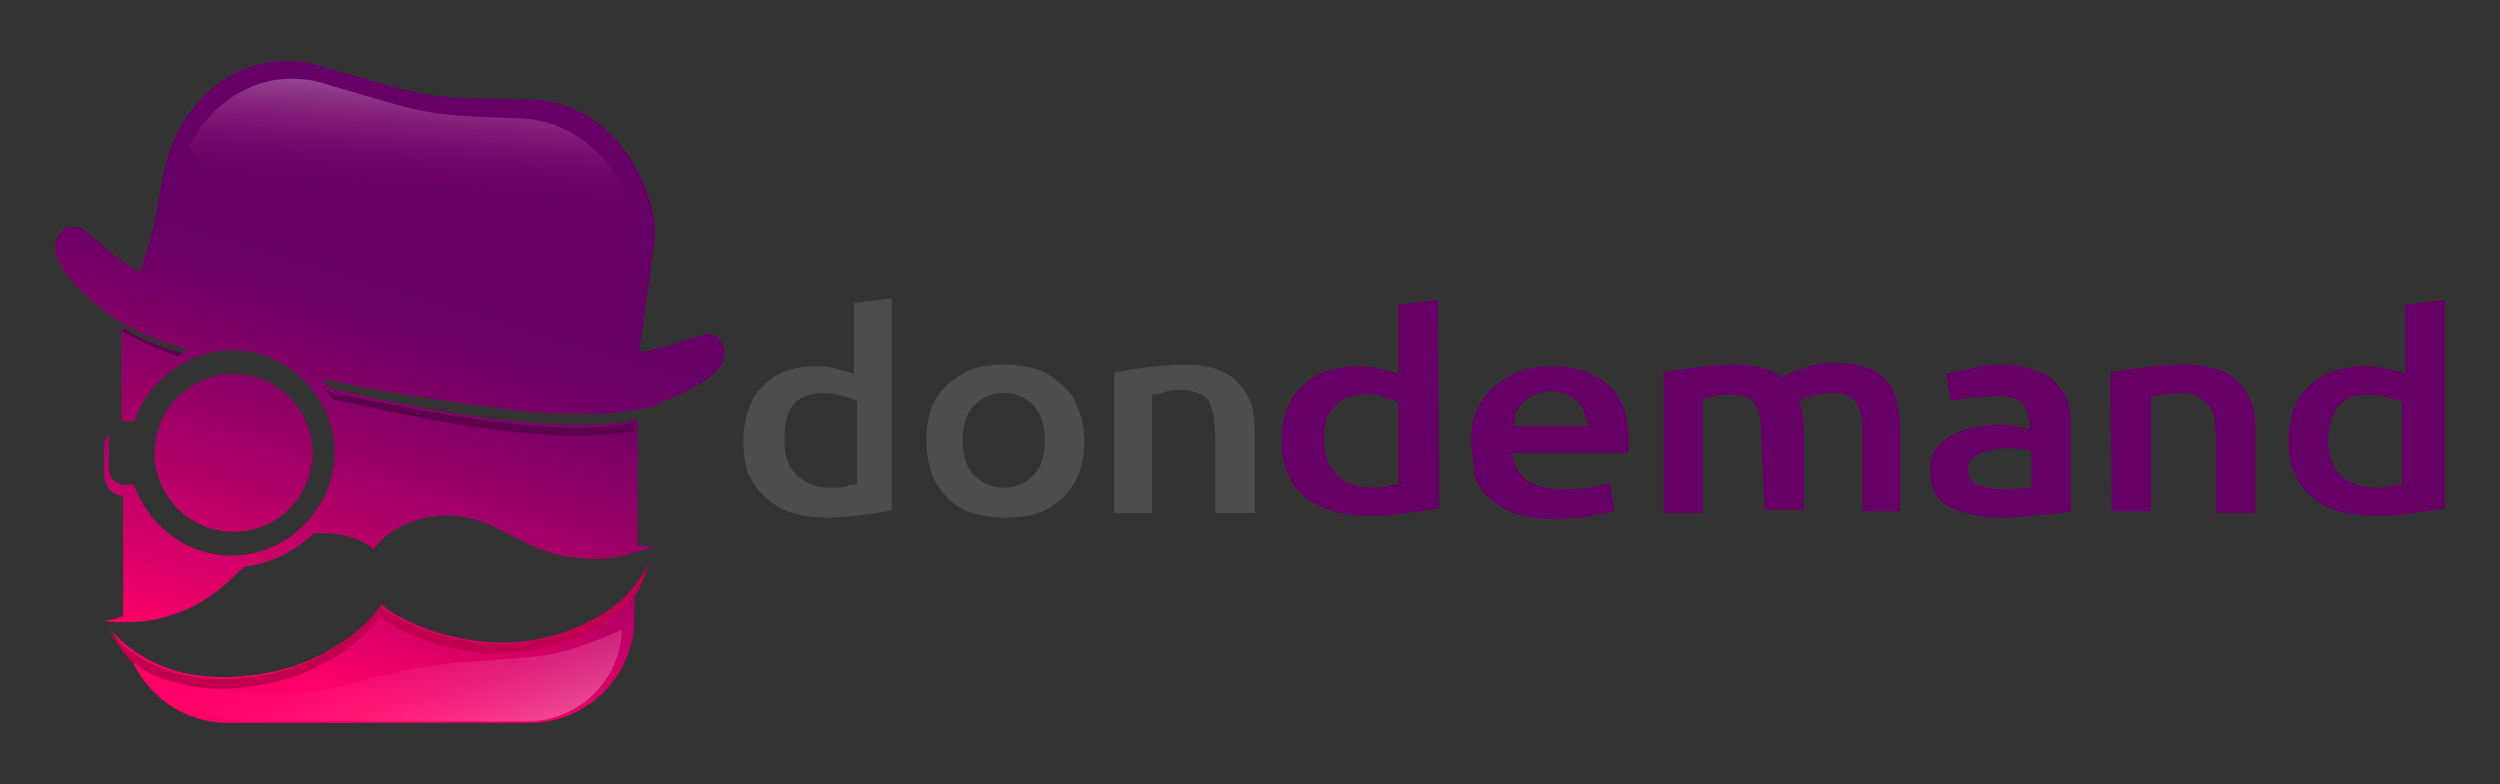 <?xml version="1.0" encoding="utf-8"?>
<!-- Generator: Adobe Illustrator 22.0.0, SVG Export Plug-In . SVG Version: 6.00 Build 0)  -->
<svg version="1.1" id="Capa_1" xmlns="http://www.w3.org/2000/svg" xmlns:xlink="http://www.w3.org/1999/xlink" x="0px" y="0px"
	 viewBox="0 0 158.4 49.7" style="enable-background:new 0 0 158.4 49.7;" xml:space="preserve">
<rect x="0" y="0" width="158.4" height="49.7" fill="#333333" stroke="none"/>
<style type="text/css">
	.st0{fill:#4D4D4D;}
	.st1{fill:#660066;}
	.st2{clip-path:url(#SVGID_2_);fill:url(#SVGID_3_);}
	.st3{clip-path:url(#SVGID_5_);fill:url(#SVGID_6_);}
	.st4{clip-path:url(#SVGID_8_);fill:url(#SVGID_9_);}
	.st5{fill:url(#SVGID_10_);}
	.st6{fill:url(#SVGID_11_);}
	.st7{fill:#C0004E;}
	.st8{fill:#5C004E;}
</style>
<path class="st0" d="M49.7,27.9c0,0.9,0.2,1.7,0.8,2.2c0.5,0.5,1.2,0.8,2.1,0.8c0.4,0,0.8,0,1-0.1c0.3-0.1,0.5-0.1,0.7-0.1v-5.3
	c-0.2-0.1-0.5-0.2-0.9-0.3c-0.3-0.1-0.8-0.2-1.2-0.2c-0.9,0-1.6,0.3-2,0.8C49.8,26.3,49.7,27,49.7,27.9L49.7,27.9z M56.7,32.3
	c-0.5,0.1-1.1,0.2-1.9,0.3c-0.8,0.1-1.5,0.2-2.3,0.2s-1.6-0.1-2.3-0.3c-0.6-0.2-1.2-0.5-1.7-1c-0.5-0.4-0.8-0.9-1.1-1.5
	c-0.2-0.6-0.3-1.3-0.3-2c0-0.8,0.1-1.4,0.3-2c0.2-0.6,0.5-1.1,0.9-1.5c0.4-0.4,0.9-0.8,1.5-1c0.6-0.2,1.3-0.3,2-0.3
	c0.5,0,1,0.1,1.3,0.2c0.4,0.1,0.8,0.2,1,0.3v-4.5l2.4-0.3V32.3L56.7,32.3z M68.7,27.9c0,0.8-0.1,1.4-0.3,2c-0.2,0.6-0.6,1.1-1,1.6
	c-0.5,0.4-1,0.8-1.6,1c-0.6,0.2-1.3,0.3-2.1,0.3c-0.8,0-1.4-0.1-2.1-0.3s-1.2-0.6-1.6-1s-0.8-0.9-1-1.6c-0.2-0.6-0.3-1.3-0.3-2
	c0-0.8,0.1-1.4,0.3-2s0.6-1.1,1-1.5c0.5-0.4,1-0.8,1.6-1c0.6-0.2,1.3-0.3,2-0.3c0.8,0,1.4,0.1,2.1,0.3c0.6,0.2,1.2,0.6,1.6,1
	c0.5,0.4,0.8,0.9,1,1.5C68.6,26.5,68.7,27.2,68.7,27.9z M66.2,27.9c0-0.9-0.2-1.6-0.7-2.2c-0.5-0.5-1.1-0.8-1.9-0.8
	s-1.4,0.3-1.9,0.8C61.2,26.2,61,27,61,27.9s0.2,1.7,0.7,2.2c0.5,0.5,1.1,0.8,1.9,0.8s1.4-0.3,1.9-0.8S66.2,28.8,66.2,27.9z
	 M70.6,23.6c0.5-0.1,1.1-0.2,1.9-0.3s1.6-0.2,2.5-0.2c0.9,0,1.6,0.1,2.1,0.3c0.6,0.2,1,0.5,1.4,0.9c0.3,0.3,0.6,0.8,0.8,1.3
	c0.1,0.5,0.2,1.1,0.2,1.7v5.2H77v-4.9c0-0.5-0.1-0.9-0.1-1.3c-0.1-0.3-0.2-0.6-0.3-0.9c-0.2-0.2-0.4-0.4-0.7-0.5
	c-0.3-0.1-0.6-0.2-1-0.2c-0.3,0-0.6,0-1,0.1C73.4,25,73.2,25,73,25v7.5h-2.4L70.6,23.6L70.6,23.6z"/>
<path class="st1" d="M83.9,27.9c0,0.9,0.3,1.7,0.8,2.2c0.5,0.5,1.3,0.8,2.2,0.8c0.4,0,0.8,0,1-0.1c0.3-0.1,0.5-0.1,0.7-0.1v-5.2
	c-0.2-0.1-0.5-0.2-0.9-0.3C87.3,25,86.9,25,86.5,25c-0.9,0-1.6,0.3-2,0.8C84,26.3,83.9,27,83.9,27.9L83.9,27.9z M91.2,32.2
	c-0.5,0.1-1.2,0.2-1.9,0.3s-1.6,0.2-2.4,0.2c-0.9,0-1.7-0.1-2.4-0.3c-0.7-0.2-1.3-0.5-1.8-0.9c-0.5-0.4-0.9-0.9-1.1-1.5
	c-0.3-0.6-0.4-1.3-0.4-2c0-0.7,0.1-1.4,0.3-2c0.2-0.6,0.5-1.1,1-1.5c0.4-0.4,0.9-0.8,1.6-1c0.6-0.2,1.3-0.3,2.1-0.3
	c0.5,0,1,0.1,1.4,0.2c0.4,0.1,0.8,0.2,1,0.3v-4.4l2.5-0.3L91.2,32.2L91.2,32.2z M93.2,28c0-0.8,0.1-1.5,0.4-2.1
	c0.3-0.6,0.7-1.1,1.2-1.5c0.5-0.4,1-0.7,1.6-0.9c0.6-0.2,1.3-0.3,1.9-0.3c1.5,0,2.7,0.4,3.6,1.2c0.9,0.8,1.3,2,1.3,3.5
	c0,0.1,0,0.2,0,0.4s0,0.3-0.1,0.4h-7.3c0.1,0.8,0.4,1.3,0.9,1.7c0.5,0.4,1.4,0.6,2.4,0.6c0.6,0,1.2-0.1,1.7-0.1
	c0.5-0.1,0.9-0.2,1.2-0.3l0.3,1.7c-0.1,0.1-0.3,0.1-0.6,0.2s-0.5,0.1-0.9,0.2c-0.3,0.1-0.6,0.1-1,0.1c-0.3,0.1-0.8,0.1-1.1,0.1
	c-1,0-1.8-0.1-2.5-0.3c-0.7-0.2-1.3-0.6-1.8-1c-0.5-0.4-0.8-0.9-1-1.5C93.4,29.2,93.2,28.6,93.2,28L93.2,28z M100.6,27
	c0-0.3-0.1-0.6-0.2-0.8c-0.1-0.3-0.2-0.5-0.4-0.7c-0.2-0.2-0.4-0.3-0.7-0.5c-0.3-0.1-0.6-0.2-1-0.2c-0.4,0-0.8,0.1-1,0.2
	c-0.3,0.1-0.5,0.3-0.8,0.5c-0.2,0.2-0.3,0.4-0.5,0.7C96,26.4,96,26.7,95.9,27H100.6L100.6,27z M111.6,27.7c0-0.9-0.1-1.6-0.4-2.1
	c-0.3-0.4-0.8-0.6-1.6-0.6c-0.3,0-0.6,0-0.9,0.1c-0.3,0.1-0.6,0.1-0.8,0.1v7.3h-2.5v-8.9c0.5-0.1,1.2-0.2,1.9-0.3
	c0.8-0.1,1.6-0.2,2.5-0.2c0.8,0,1.4,0.1,1.9,0.2s0.9,0.4,1.2,0.6c0.2-0.1,0.3-0.2,0.6-0.3s0.5-0.2,0.8-0.3c0.3-0.1,0.6-0.2,0.9-0.2
	c0.3-0.1,0.7-0.1,1-0.1c0.9,0,1.6,0.1,2.1,0.3c0.6,0.2,1,0.5,1.3,0.9c0.3,0.3,0.5,0.8,0.6,1.3s0.2,1.1,0.2,1.7v5.2H118v-4.8
	c0-0.9-0.1-1.6-0.4-2.1c-0.3-0.4-0.8-0.6-1.6-0.6c-0.4,0-0.8,0.1-1.2,0.2s-0.6,0.2-0.8,0.3c0.1,0.3,0.2,0.6,0.2,0.9
	c0.1,0.3,0.1,0.7,0.1,1v5h-2.5L111.6,27.7C111.7,27.7,111.6,27.7,111.6,27.7z M126.9,31c0.8,0,1.4-0.1,1.8-0.1v-2.3
	c-0.1-0.1-0.3-0.1-0.6-0.1c-0.3-0.1-0.6-0.1-0.9-0.1c-0.3,0-0.6,0-0.9,0.1c-0.3,0.1-0.5,0.1-0.8,0.2c-0.2,0.1-0.4,0.2-0.6,0.4
	c-0.1,0.2-0.2,0.4-0.2,0.6c0,0.5,0.2,0.9,0.6,1C125.8,30.9,126.3,31,126.9,31L126.9,31z M126.7,23.1c0.9,0,1.6,0.1,2.1,0.3
	c0.6,0.2,1,0.4,1.4,0.8c0.3,0.3,0.6,0.7,0.8,1.2s0.2,0.9,0.2,1.4v5.6c-0.4,0.1-1,0.2-1.8,0.2c-0.8,0.1-1.7,0.2-2.7,0.2
	c-0.6,0-1.3-0.1-1.8-0.2c-0.5-0.1-1-0.3-1.4-0.5c-0.4-0.2-0.7-0.5-0.9-0.9c-0.2-0.3-0.3-0.8-0.3-1.4c0-0.5,0.1-1,0.3-1.3
	c0.2-0.3,0.6-0.6,1-0.9c0.4-0.2,0.9-0.4,1.4-0.5c0.6-0.1,1.2-0.2,1.7-0.2c0.3,0,0.6,0,0.9,0.1c0.3,0.1,0.6,0.1,1,0.2v-0.3
	c0-0.2-0.1-0.5-0.1-0.7c-0.1-0.2-0.2-0.4-0.3-0.6c-0.2-0.2-0.4-0.3-0.7-0.4c-0.3-0.1-0.6-0.1-1.1-0.1c-0.6,0-1.2,0.1-1.6,0.1
	c-0.5,0.1-0.9,0.2-1.2,0.2l-0.3-1.7c0.3-0.1,0.8-0.2,1.4-0.3C125.4,23.2,126,23.1,126.7,23.1L126.7,23.1z M133.7,23.6
	c0.5-0.1,1.2-0.2,1.9-0.3c0.8-0.1,1.7-0.2,2.6-0.2s1.7,0.1,2.3,0.3c0.6,0.2,1.1,0.5,1.4,0.9c0.3,0.3,0.6,0.8,0.8,1.3
	c0.2,0.5,0.2,1.1,0.2,1.7v5.2h-2.5v-4.8c0-0.5-0.1-0.9-0.1-1.3c-0.1-0.3-0.2-0.6-0.4-0.8c-0.2-0.2-0.4-0.3-0.7-0.5
	c-0.3-0.1-0.7-0.2-1.1-0.2c-0.3,0-0.6,0-1,0.1c-0.3,0.1-0.6,0.1-0.8,0.1v7.3h-2.5L133.7,23.6L133.7,23.6z M147.5,27.9
	c0,0.9,0.3,1.7,0.8,2.2c0.5,0.5,1.3,0.8,2.2,0.8c0.4,0,0.8,0,1-0.1c0.3-0.1,0.5-0.1,0.7-0.1v-5.2c-0.2-0.1-0.5-0.2-0.9-0.3
	c-0.3-0.1-0.8-0.2-1.2-0.2c-0.9,0-1.6,0.3-2,0.8C147.8,26.3,147.5,27,147.5,27.9L147.5,27.9z M154.9,32.2c-0.5,0.1-1.2,0.2-1.9,0.3
	c-0.8,0.1-1.6,0.2-2.4,0.2s-1.7-0.1-2.4-0.3c-0.7-0.2-1.3-0.5-1.7-0.9c-0.5-0.4-0.9-0.9-1.1-1.5c-0.3-0.6-0.4-1.3-0.4-2
	c0-0.7,0.1-1.4,0.3-2s0.5-1.1,1-1.5c0.4-0.4,0.9-0.8,1.6-1c0.6-0.2,1.3-0.3,2.1-0.3c0.5,0,1,0.1,1.4,0.2c0.4,0.1,0.8,0.2,1,0.3v-4.4
	l2.5-0.3V32.2z"/>
<g>
	<g>
		<g>
			<defs>
				<circle id="SVGID_1_" cx="14.8" cy="28.7" r="5"/>
			</defs>
			<clipPath id="SVGID_2_">
				<use xlink:href="#SVGID_1_"  style="overflow:visible;"/>
			</clipPath>
			
				<linearGradient id="SVGID_3_" gradientUnits="userSpaceOnUse" x1="28.544" y1="36.103" x2="19.949" y2="7.639" gradientTransform="matrix(1 0 0 -1 0 52)">
				<stop  offset="9.566326e-02" style="stop-color:#660066"/>
				<stop  offset="0.205" style="stop-color:#6F0066"/>
				<stop  offset="0.386" style="stop-color:#890066"/>
				<stop  offset="0.616" style="stop-color:#B20067"/>
				<stop  offset="0.883" style="stop-color:#EA0068"/>
				<stop  offset="0.975" style="stop-color:#FF0068"/>
			</linearGradient>
			<rect x="0.6" y="3.5" class="st2" width="48.2" height="50.3"/>
		</g>
	</g>
	<g>
		<g>
			<defs>
				<path id="SVGID_4_" d="M41.2,35.4c-0.2,0.7-0.5,1.7-1,2.4v1.4c0,3.6-3,6.6-6.6,6.6H14.4c-2.7,0-5.1-1.7-6.1-4.1
					c-0.5-0.6-1-1.4-1.4-2c0.6,0.9,2,2.1,4.2,2.8c2.1,0.6,4.6,0.5,6.9-0.1c2.3-0.6,5-2.3,6.2-4.1c1.6,1.4,4.7,2.3,7.1,2.4
					c2.4,0.1,4.7-0.5,6.7-1.7C39.8,38,40.8,36.5,41.2,35.4L41.2,35.4z"/>
			</defs>
			<clipPath id="SVGID_5_">
				<use xlink:href="#SVGID_4_"  style="overflow:visible;"/>
			</clipPath>
			
				<linearGradient id="SVGID_6_" gradientUnits="userSpaceOnUse" x1="28.544" y1="36.103" x2="19.949" y2="7.639" gradientTransform="matrix(1 0 0 -1 0 52)">
				<stop  offset="9.566326e-02" style="stop-color:#660066"/>
				<stop  offset="0.205" style="stop-color:#6F0066"/>
				<stop  offset="0.386" style="stop-color:#890066"/>
				<stop  offset="0.616" style="stop-color:#B20067"/>
				<stop  offset="0.883" style="stop-color:#EA0068"/>
				<stop  offset="0.975" style="stop-color:#FF0068"/>
			</linearGradient>
			<rect x="0.6" y="3.5" class="st3" width="48.2" height="50.3"/>
		</g>
	</g>
	<g>
		<g>
			<defs>
				<path id="SVGID_7_" d="M20.7,4.3c-4.9-1.7-9.3,1.7-10.3,6.5c-0.6,2.7-0.2,2.4-1.5,6.4c-0.8-0.3-2.2-1.4-2.8-2
					c-0.3-0.2-0.5-0.5-0.9-0.7c-0.2-0.1-0.5-0.2-0.8-0.1c-0.1,0-0.2,0.1-0.3,0.1c-0.5,0.4-0.7,0.9-0.6,1.4c0.2,1.3,1.9,2.8,2.6,3.4
					c0.4,0.3,0.8,0.6,1.2,0.9l0,0l0,0c1.1,0.7,2.3,1.2,3.5,1.6c0.3,0.1,0.8,0.3,1.1,0.4c-0.1,0.1-0.2,0.1-0.4,0.2
					c-1.5-0.5-3-1.1-3.8-1.7v6c0.1,0,0.1,0,0.2,0h0.6c0.9-2.6,3.4-4.5,6.2-4.5c3.6,0,6.5,3,6.5,6.5s-3,6.5-6.5,6.5
					c-2.9,0-5.3-1.9-6.2-4.5H7.9c-0.6,0-1-0.5-1-1v-2.1c0-0.1,0-0.1,0-0.1c-0.2,0.2-0.3,0.5-0.3,0.8v1.8c0,0.6,0.5,1.3,1.1,1.3h0.1
					V39c-0.3,0.2-0.8,0.3-1.2,0.3c0.6,0.2,1.7,0.1,2.1,0.1c1.7-0.1,3.5-0.8,4.7-1.7c0.8-0.5,1.4-1.2,2.1-1.8c1.7-0.2,3.2-1,4.4-2.1
					c1.4-0.1,2.8,0.2,3.8,1c0.9-1.4,3.1-2.3,5.2-2.1c2.2,0.2,3.6,1.5,5.6,2.2c1.4,0.5,3.4,0.7,5,0.3c0.4-0.1,1.6-0.4,2.1-0.7
					c-0.2,0.1-0.7,0.1-1.2,0.1v-8c-5,1-13.1-0.5-19.5-2c-0.2-0.2-0.3-0.4-0.5-0.6c1.1,0.2,2.3,0.5,3.4,0.7c2.5,0.4,5,0.8,7.4,1.1
					c1.9,0.3,3.8,0.5,5.7,0.4c1.3,0.1,2.5-0.1,3.8-0.3l0,0l0,0c0.5-0.1,0.9-0.2,1.4-0.5c0.9-0.3,2.9-1.2,3.6-2.3
					c0.3-0.5,0.3-1-0.1-1.6c-0.1-0.1-0.2-0.2-0.2-0.2c-0.2-0.1-0.5-0.2-0.8-0.1c-0.3,0.1-0.7,0.2-1,0.3c-0.8,0.3-2.2,0.7-3.1,0.8
					l0.1-0.8l0,0l0.8-5.6c0.2-1.2,0.1-2.3-0.3-3.4c-1.2-3.6-3.9-6.2-7.8-6.2C26.9,6.2,27.3,6.2,20.7,4.3L20.7,4.3z"/>
			</defs>
			<clipPath id="SVGID_8_">
				<use xlink:href="#SVGID_7_"  style="overflow:visible;"/>
			</clipPath>
			
				<linearGradient id="SVGID_9_" gradientUnits="userSpaceOnUse" x1="28.544" y1="36.103" x2="19.949" y2="7.639" gradientTransform="matrix(1 0 0 -1 0 52)">
				<stop  offset="9.566326e-02" style="stop-color:#660066"/>
				<stop  offset="0.205" style="stop-color:#6F0066"/>
				<stop  offset="0.386" style="stop-color:#890066"/>
				<stop  offset="0.616" style="stop-color:#B20067"/>
				<stop  offset="0.883" style="stop-color:#EA0068"/>
				<stop  offset="0.975" style="stop-color:#FF0068"/>
			</linearGradient>
			<rect x="0.6" y="3.5" class="st4" width="48.2" height="50.3"/>
		</g>
	</g>
	
		<linearGradient id="SVGID_10_" gradientUnits="userSpaceOnUse" x1="26.895" y1="50.926" x2="26.165" y2="40.083" gradientTransform="matrix(1 0 0 -1 0 52)">
		<stop  offset="0.381" style="stop-color:#FFFFFF;stop-opacity:0.3"/>
		<stop  offset="0.785" style="stop-color:#FF559B;stop-opacity:0.104"/>
		<stop  offset="1" style="stop-color:#FF0068;stop-opacity:0"/>
	</linearGradient>
	<path class="st5" d="M13.5,11c2.5,2.1,5.9,3,9,3.9c4.5,1.5,9.1,3,13.8,3.4c1.2,0.1,2.5,0.2,3.8,0.2l0.3-1.8
		c0.2-1.1,0.1-2.2-0.2-3.2c-1.2-3.4-3.8-5.9-7.3-6c-6.2-0.2-5.8-0.3-12-2.1l0,0c-3.8-1.3-7.2,0.6-8.9,3.8
		C12.3,9.8,12.8,10.4,13.5,11z"/>
	
		<linearGradient id="SVGID_11_" gradientUnits="userSpaceOnUse" x1="29.17" y1="1.725" x2="23.288" y2="14.863" gradientTransform="matrix(1 0 0 -1 0 52)">
		<stop  offset="9.566326e-02" style="stop-color:#FFFFFF;stop-opacity:0.3"/>
		<stop  offset="0.686" style="stop-color:#FF559B;stop-opacity:0.104"/>
		<stop  offset="1" style="stop-color:#FF0068;stop-opacity:0"/>
	</linearGradient>
	<path class="st6" d="M34.6,41.5c-2.7,0.4-5.3,0.3-8,0.8c-2.7,0.4-5.2,1.5-7.9,1.6c-2.6,0.1-5.2-0.5-7.8-0.5
		c1.1,1.4,2.8,2.3,4.7,2.3h17.8c3.2,0,5.9-2.5,6-5.8C38,40.5,36.4,41.2,34.6,41.5z"/>
	<path class="st7" d="M41.2,35.4c-0.2,0.5-0.4,1.2-0.7,1.9c-0.6,0.8-1.4,1.7-2.6,2.4c-1.9,1.2-4.3,1.7-6.7,1.7
		c-2.3-0.1-5.5-0.9-7.1-2.4c-1.2,1.9-4,3.5-6.2,4.1c-2.3,0.6-4.7,0.8-6.9,0.1C9.9,43,9,42.4,8.3,41.9c0,0,0-0.1-0.1-0.1
		c-0.6-0.7-1-1.4-1.4-2c0.6,0.9,2,2.1,4.2,2.8c2.1,0.6,4.6,0.5,6.9-0.1s5-2.3,6.2-4.1c1.6,1.4,4.7,2.3,7.1,2.4
		c2.4,0.1,4.7-0.5,6.7-1.7C39.8,38,40.8,36.5,41.2,35.4z"/>
	<path class="st8" d="M11.6,22.4c-0.2-0.1-0.5-0.2-0.7-0.2c-1-0.3-2.1-0.8-3.1-1.4V21c0.8,0.5,2.1,1.1,3.5,1.6
		C11.4,22.5,11.5,22.4,11.6,22.4z"/>
	<path class="st8" d="M40.2,26.8v0.5c-4.9,1-12.8-0.6-19.1-2c-0.2-0.2-0.3-0.4-0.5-0.6c0.1,0,0.5,0.2,0.5,0.2
		C27.4,26.2,35.4,27.8,40.2,26.8z"/>
</g>
</svg>

